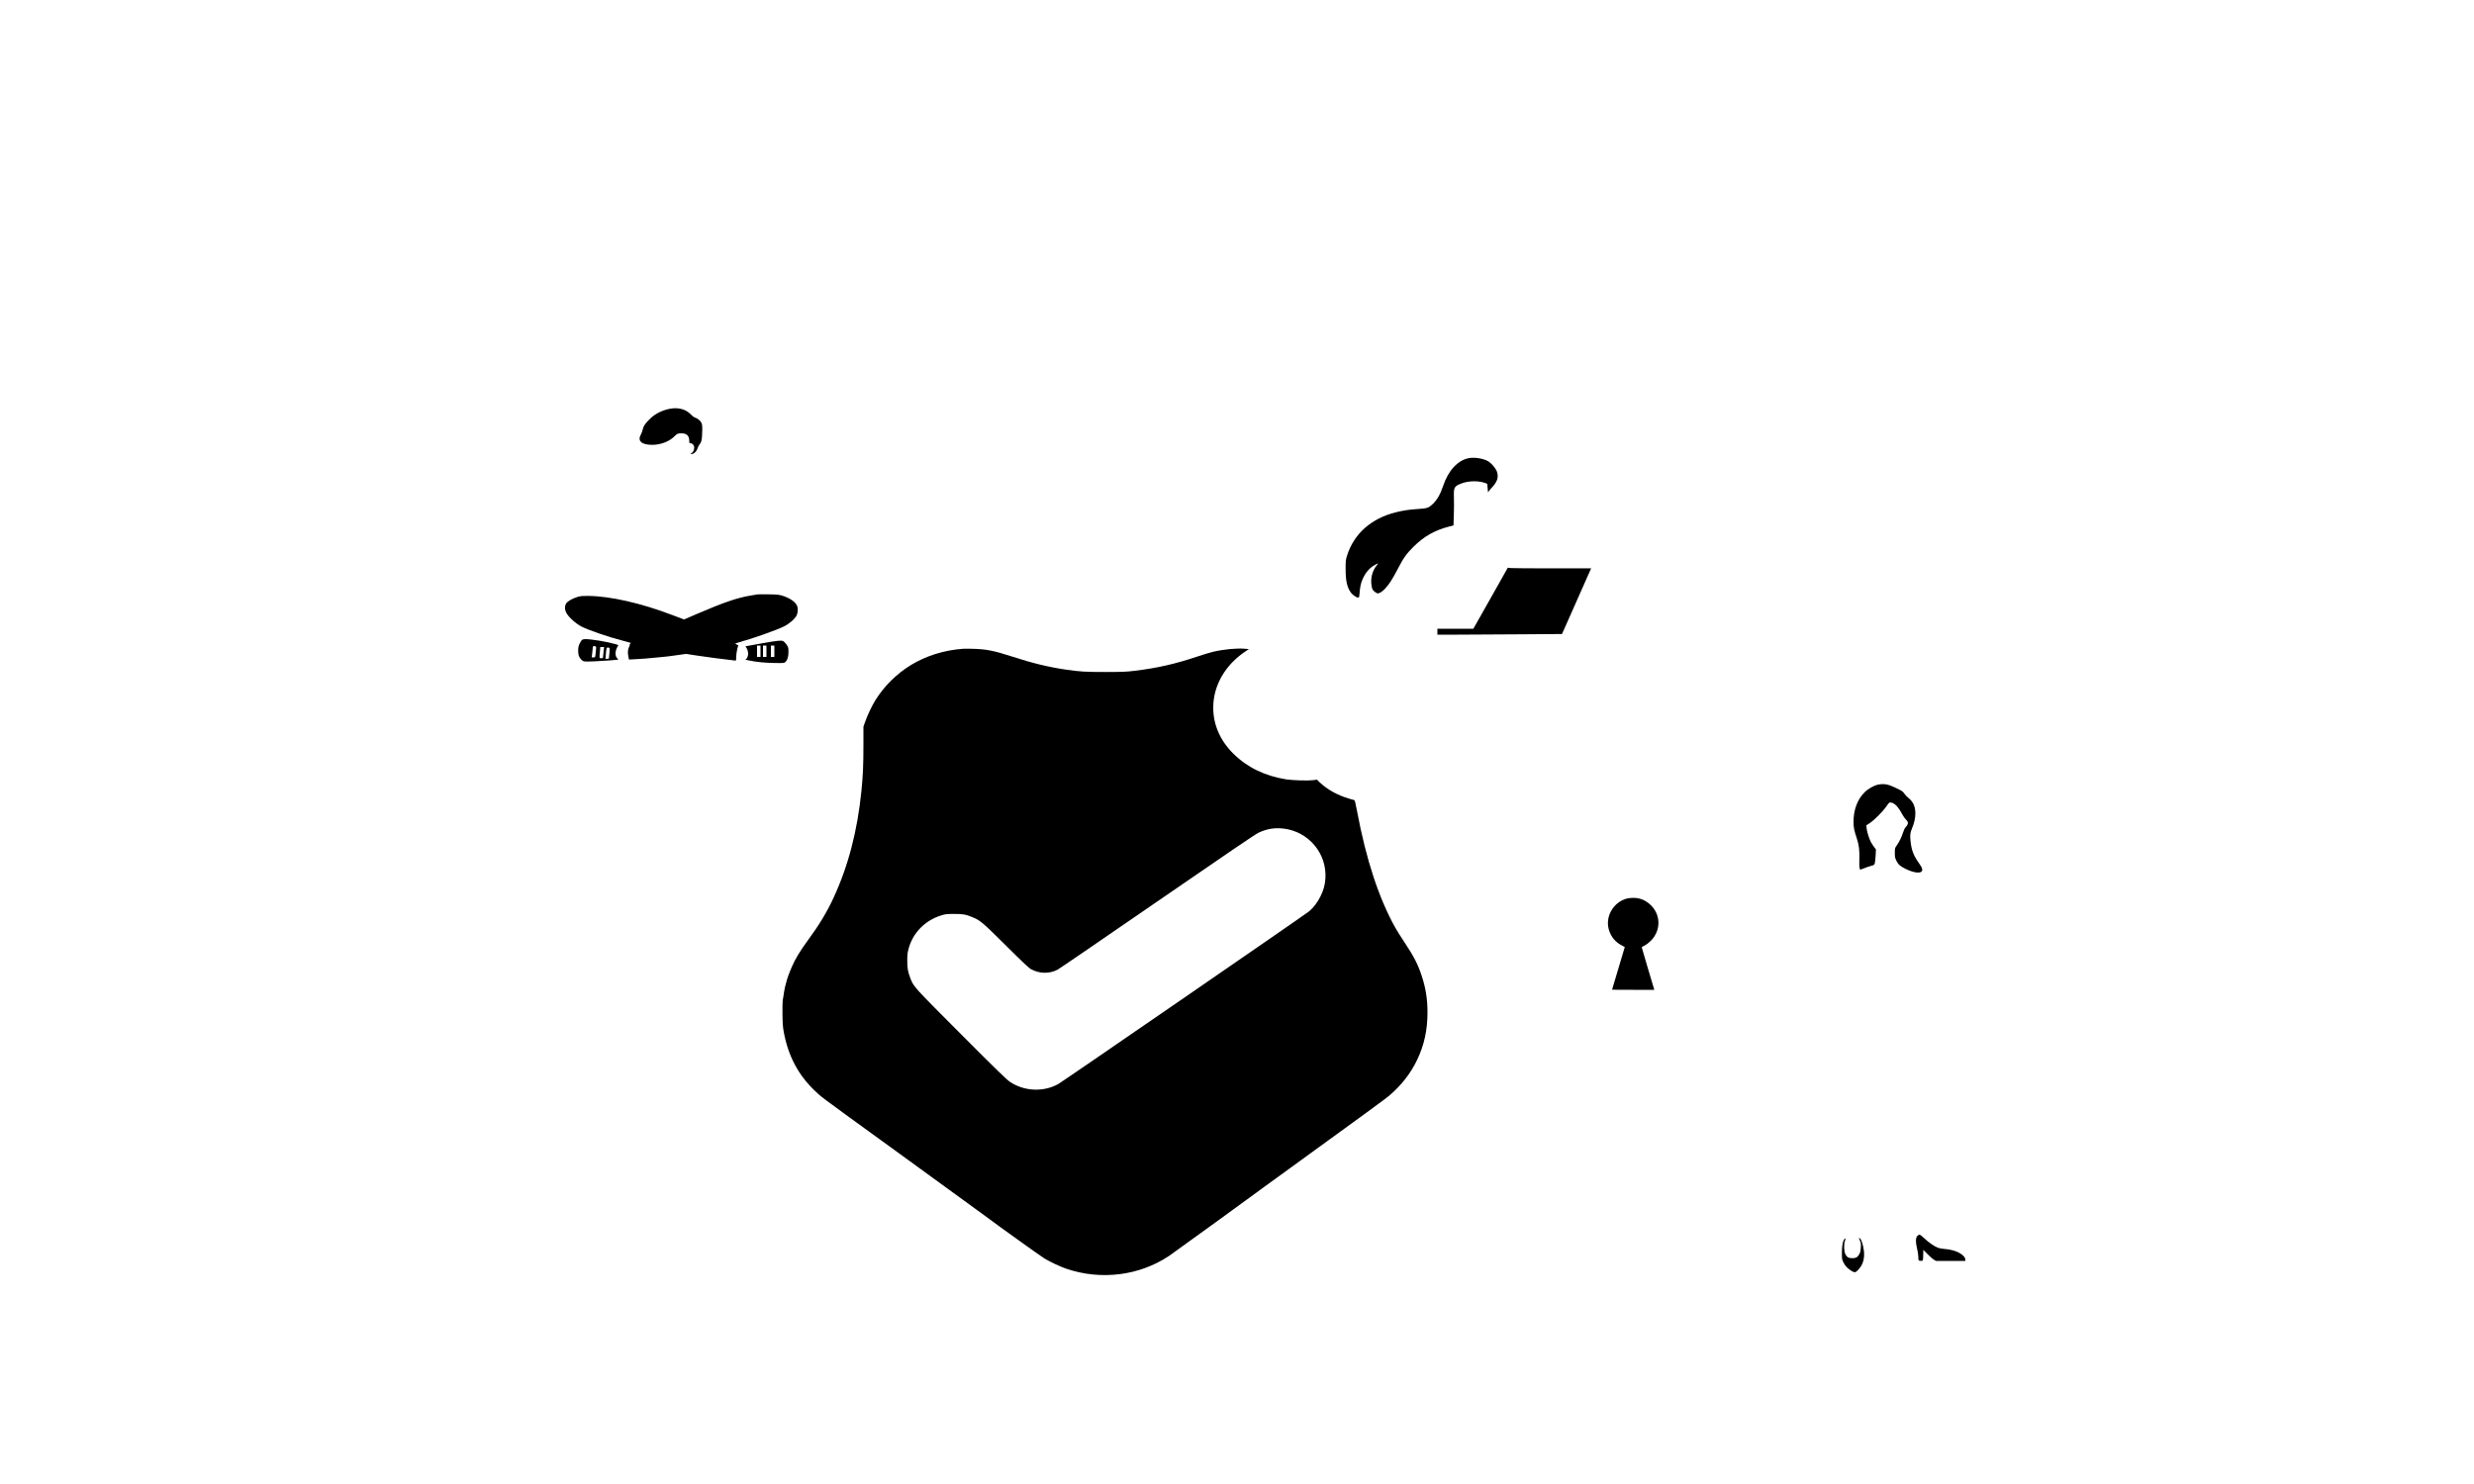 <?xml version="1.0" standalone="no"?>
<!DOCTYPE svg PUBLIC "-//W3C//DTD SVG 20010904//EN"
 "http://www.w3.org/TR/2001/REC-SVG-20010904/DTD/svg10.dtd">
<svg version="1.0" xmlns="http://www.w3.org/2000/svg"
 width="5000pt" height="3000pt" viewBox="0 0 5000 3000"
 preserveAspectRatio="xMidYMid meet">

<g transform="translate(0,3000) scale(0.1,-0.1)"
fill="#000000" stroke="none">
<path d="M13552 21739 c-151 -25 -308 -101 -405 -195 -107 -103 -142 -154
-156 -221 -6 -32 -23 -78 -37 -103 -76 -133 7 -211 226 -213 163 -1 342 65
443 165 63 63 74 68 149 68 106 0 158 -49 158 -150 0 -47 2 -50 25 -50 38 0
75 -42 75 -83 0 -54 -20 -97 -54 -118 -28 -17 -29 -19 -8 -19 56 0 107 48 133
125 7 22 21 49 30 60 41 49 53 89 58 195 8 175 6 213 -14 254 -20 42 -80 91
-130 105 -18 5 -53 31 -80 60 -99 105 -245 148 -413 120z"/>
<path d="M29690 20739 c-224 -39 -420 -249 -524 -562 -58 -173 -122 -283 -213
-369 -83 -77 -106 -85 -298 -98 -188 -13 -288 -28 -444 -66 -498 -123 -850
-436 -988 -879 -26 -84 -28 -101 -28 -270 0 -241 31 -376 112 -482 33 -43 107
-93 139 -93 24 0 23 -6 39 168 18 187 122 375 259 466 49 33 106 61 106 52 0
-2 -14 -21 -31 -42 -78 -98 -115 -226 -105 -358 4 -43 13 -93 20 -111 13 -31
63 -76 99 -88 33 -12 95 24 158 91 81 86 150 193 258 400 118 227 173 305 316
447 210 210 432 336 720 410 l90 23 7 208 c4 115 5 275 2 356 -7 210 4 229
164 289 142 52 345 53 474 2 l36 -15 7 -86 8 -86 21 30 c11 16 44 55 73 86 99
108 124 203 83 311 -25 66 -110 164 -174 202 -97 56 -270 85 -386 64z"/>
<path d="M30400 18394 c-41 -71 -132 -235 -205 -364 -72 -129 -196 -349 -275
-487 l-143 -253 -364 0 -363 0 0 -60 0 -60 413 0 c226 0 793 3 1259 7 l846 6
81 181 c44 100 176 398 294 664 l214 482 -782 0 c-430 0 -809 3 -842 6 l-60 7
-73 -129z"/>
<path d="M15310 17984 c-14 -2 -68 -11 -120 -20 -282 -45 -548 -135 -1120
-381 l-245 -106 -55 21 c-30 11 -115 43 -189 71 -623 238 -1253 381 -1696 384
-137 0 -157 -2 -230 -26 -100 -33 -183 -82 -212 -126 -34 -51 -32 -130 6 -196
51 -89 193 -215 305 -272 143 -73 534 -207 826 -283 91 -24 167 -45 169 -47 3
-2 -4 -10 -15 -18 -10 -8 -14 -15 -8 -15 7 0 1 -20 -12 -47 -27 -52 -31 -119
-13 -204 l11 -52 132 7 c177 10 210 13 396 31 25 2 72 7 105 10 139 13 163 16
225 25 36 5 117 17 180 25 l115 16 230 -35 c183 -28 501 -70 756 -99 27 -3 27
-3 27 72 1 42 10 111 21 155 12 44 21 80 21 81 0 2 -13 8 -30 15 -16 7 -30 15
-30 19 0 3 39 17 88 30 256 70 751 245 893 316 115 58 219 148 258 222 22 42
30 116 19 168 -19 93 -142 184 -318 236 -64 18 -105 22 -270 24 -107 2 -206 1
-220 -1z"/>
<path d="M11764 17066 c-11 -8 -34 -43 -50 -78 -24 -53 -29 -76 -29 -143 0
-89 15 -131 66 -182 19 -20 42 -32 67 -35 44 -6 301 5 530 23 144 11 160 14
142 26 -57 40 -66 138 -22 227 l29 56 -69 21 c-152 45 -478 99 -598 99 -25 0
-55 -6 -66 -14z m275 -135 c14 -9 13 -20 -5 -173 -6 -47 -7 -48 -41 -48 l-35
0 6 43 c3 23 8 75 12 115 6 65 9 72 28 72 11 0 27 -4 35 -9z m165 -53 c-3 -24
-9 -74 -12 -113 l-7 -70 -35 0 c-40 0 -38 -9 -26 128 l8 97 39 0 39 0 -6 -42z
m112 24 c7 -5 7 -38 0 -112 l-11 -105 -34 -3 -34 -3 7 93 c10 124 14 138 40
138 11 0 26 -4 32 -8z"/>
<path d="M15600 17029 c-69 -10 -210 -35 -315 -55 -104 -20 -198 -36 -207 -37
-15 -1 -15 -3 -3 -17 25 -28 45 -88 45 -137 0 -54 -29 -112 -57 -114 -10 -1
20 -9 67 -19 144 -32 347 -52 537 -53 179 -2 182 -2 207 22 41 38 61 105 61
201 0 75 -3 91 -27 131 -15 26 -42 59 -59 73 -37 32 -70 32 -249 5z m-230
-194 l0 -115 -35 0 -35 0 0 115 0 115 35 0 35 0 0 -115z m120 0 l0 -115 -35 0
-35 0 0 115 0 115 35 0 35 0 0 -115z m160 0 l0 -115 -35 0 -35 0 0 115 0 115
35 0 35 0 0 -115z"/>
<path d="M19455 16884 c-383 -30 -741 -143 -1045 -328 -287 -175 -542 -428
-717 -709 -72 -116 -160 -302 -207 -435 l-36 -103 0 -368 c0 -400 -9 -616 -40
-926 -81 -812 -267 -1524 -564 -2165 -137 -296 -295 -556 -530 -875 -146 -199
-244 -361 -310 -515 -15 -36 -31 -74 -36 -85 -12 -26 -61 -159 -60 -163 0 -1
-7 -27 -16 -58 -9 -31 -17 -62 -18 -68 -1 -6 -5 -20 -9 -31 -3 -11 -8 -36 -11
-55 -3 -19 -8 -46 -11 -60 -3 -14 -8 -47 -11 -75 -3 -27 -10 -68 -15 -90 -4
-22 -7 -146 -5 -275 2 -187 7 -259 25 -355 86 -480 288 -867 618 -1185 119
-115 142 -133 413 -330 102 -74 190 -139 197 -145 7 -5 52 -38 100 -73 48 -34
509 -369 1023 -742 514 -374 1133 -824 1375 -1000 242 -176 445 -323 450 -328
85 -69 1031 -746 1093 -783 131 -77 314 -163 442 -207 700 -239 1479 -142
2080 261 69 46 1806 1305 1840 1334 8 7 45 34 81 60 37 27 151 109 253 183
1725 1251 2193 1593 2265 1654 254 216 438 452 572 731 142 297 208 599 209
952 0 276 -36 504 -119 752 -78 234 -155 383 -346 671 -68 102 -151 235 -185
295 -333 595 -590 1378 -772 2349 -33 173 -47 230 -58 231 -8 2 -60 16 -115
33 -232 70 -433 183 -590 332 l-50 48 -80 -10 c-106 -13 -415 -3 -539 16 -430
68 -794 245 -1071 521 -266 265 -405 584 -405 930 0 444 240 863 653 1138 l68
45 -87 7 c-161 14 -427 -12 -634 -61 -58 -13 -197 -55 -310 -93 -454 -153
-822 -237 -1280 -292 -163 -20 -233 -23 -585 -24 -410 0 -508 6 -790 46 -355
51 -688 131 -1106 268 -365 118 -517 148 -794 155 -82 2 -172 2 -200 0z m6490
-3635 c503 -61 872 -502 842 -1003 -9 -138 -37 -241 -102 -371 -59 -118 -139
-223 -226 -297 -71 -60 -4994 -3450 -5074 -3494 -300 -165 -688 -146 -974 46
-71 49 -243 216 -983 957 -965 967 -962 964 -1028 1134 -52 136 -64 200 -64
354 0 111 4 158 22 229 83 331 333 590 668 692 81 25 104 28 254 28 183 1 240
-9 382 -69 152 -64 198 -103 673 -575 368 -365 461 -452 510 -477 171 -89 362
-91 528 -6 28 13 932 633 2010 1375 1447 997 1985 1362 2052 1394 169 80 326
105 510 83z"/>
<path d="M37960 14139 c-84 -16 -208 -86 -279 -158 -144 -145 -221 -353 -221
-596 0 -110 14 -179 65 -329 45 -133 59 -246 53 -431 -5 -139 2 -205 22 -205
4 0 38 13 76 28 38 16 99 37 136 47 64 17 68 20 78 54 6 20 13 90 17 157 l6
121 -40 54 c-23 30 -52 77 -66 104 -35 70 -77 207 -83 274 l-6 56 68 44 c90
58 265 234 339 340 57 82 59 83 93 77 74 -12 145 -85 223 -231 23 -44 60 -96
81 -116 52 -50 50 -86 -11 -154 -15 -16 -38 -64 -50 -105 -28 -91 -81 -197
-130 -265 -35 -49 -36 -51 -36 -145 0 -88 3 -101 33 -163 39 -78 75 -109 197
-168 136 -65 256 -86 304 -53 38 27 24 77 -47 176 -113 157 -154 270 -172 469
-9 107 -3 147 33 234 43 102 67 208 67 298 0 141 -44 240 -140 316 -28 22 -66
62 -83 87 -33 49 -44 56 -207 132 -125 59 -209 72 -320 51z"/>
<path d="M32877 11835 c-281 -77 -448 -383 -355 -651 47 -134 128 -230 252
-295 l63 -34 -128 -430 c-71 -236 -129 -431 -129 -432 0 -2 192 -3 426 -3
l426 0 -5 23 c-4 12 -60 203 -127 425 -66 221 -120 406 -120 411 0 5 26 21 58
37 33 16 84 55 123 93 213 213 208 535 -12 736 -103 93 -213 136 -349 134 -41
0 -97 -7 -123 -14z"/>
<path d="M38750 5015 c-36 -39 -38 -123 -6 -255 15 -60 26 -134 26 -172 0 -63
2 -68 24 -74 13 -3 35 -4 47 -2 23 3 24 6 27 112 l3 109 81 -82 c44 -46 101
-96 126 -112 l46 -29 298 0 298 0 0 23 c0 98 -194 202 -405 217 -61 4 -120 15
-152 27 -76 30 -186 107 -272 190 -45 43 -85 73 -97 73 -11 0 -31 -11 -44 -25z"/>
<path d="M37570 4973 c0 -6 10 -32 21 -59 19 -41 21 -60 16 -136 -4 -66 -12
-99 -29 -130 -36 -64 -68 -83 -143 -83 -75 0 -109 20 -140 81 -28 56 -33 195
-10 264 19 57 17 69 -8 42 -33 -36 -52 -140 -52 -277 0 -119 2 -135 26 -185
14 -30 39 -70 54 -88 42 -50 131 -113 168 -119 29 -4 38 1 85 51 93 98 129
221 112 379 -12 104 -48 222 -76 248 -13 13 -24 18 -24 12z"/>
</g>
</svg>
